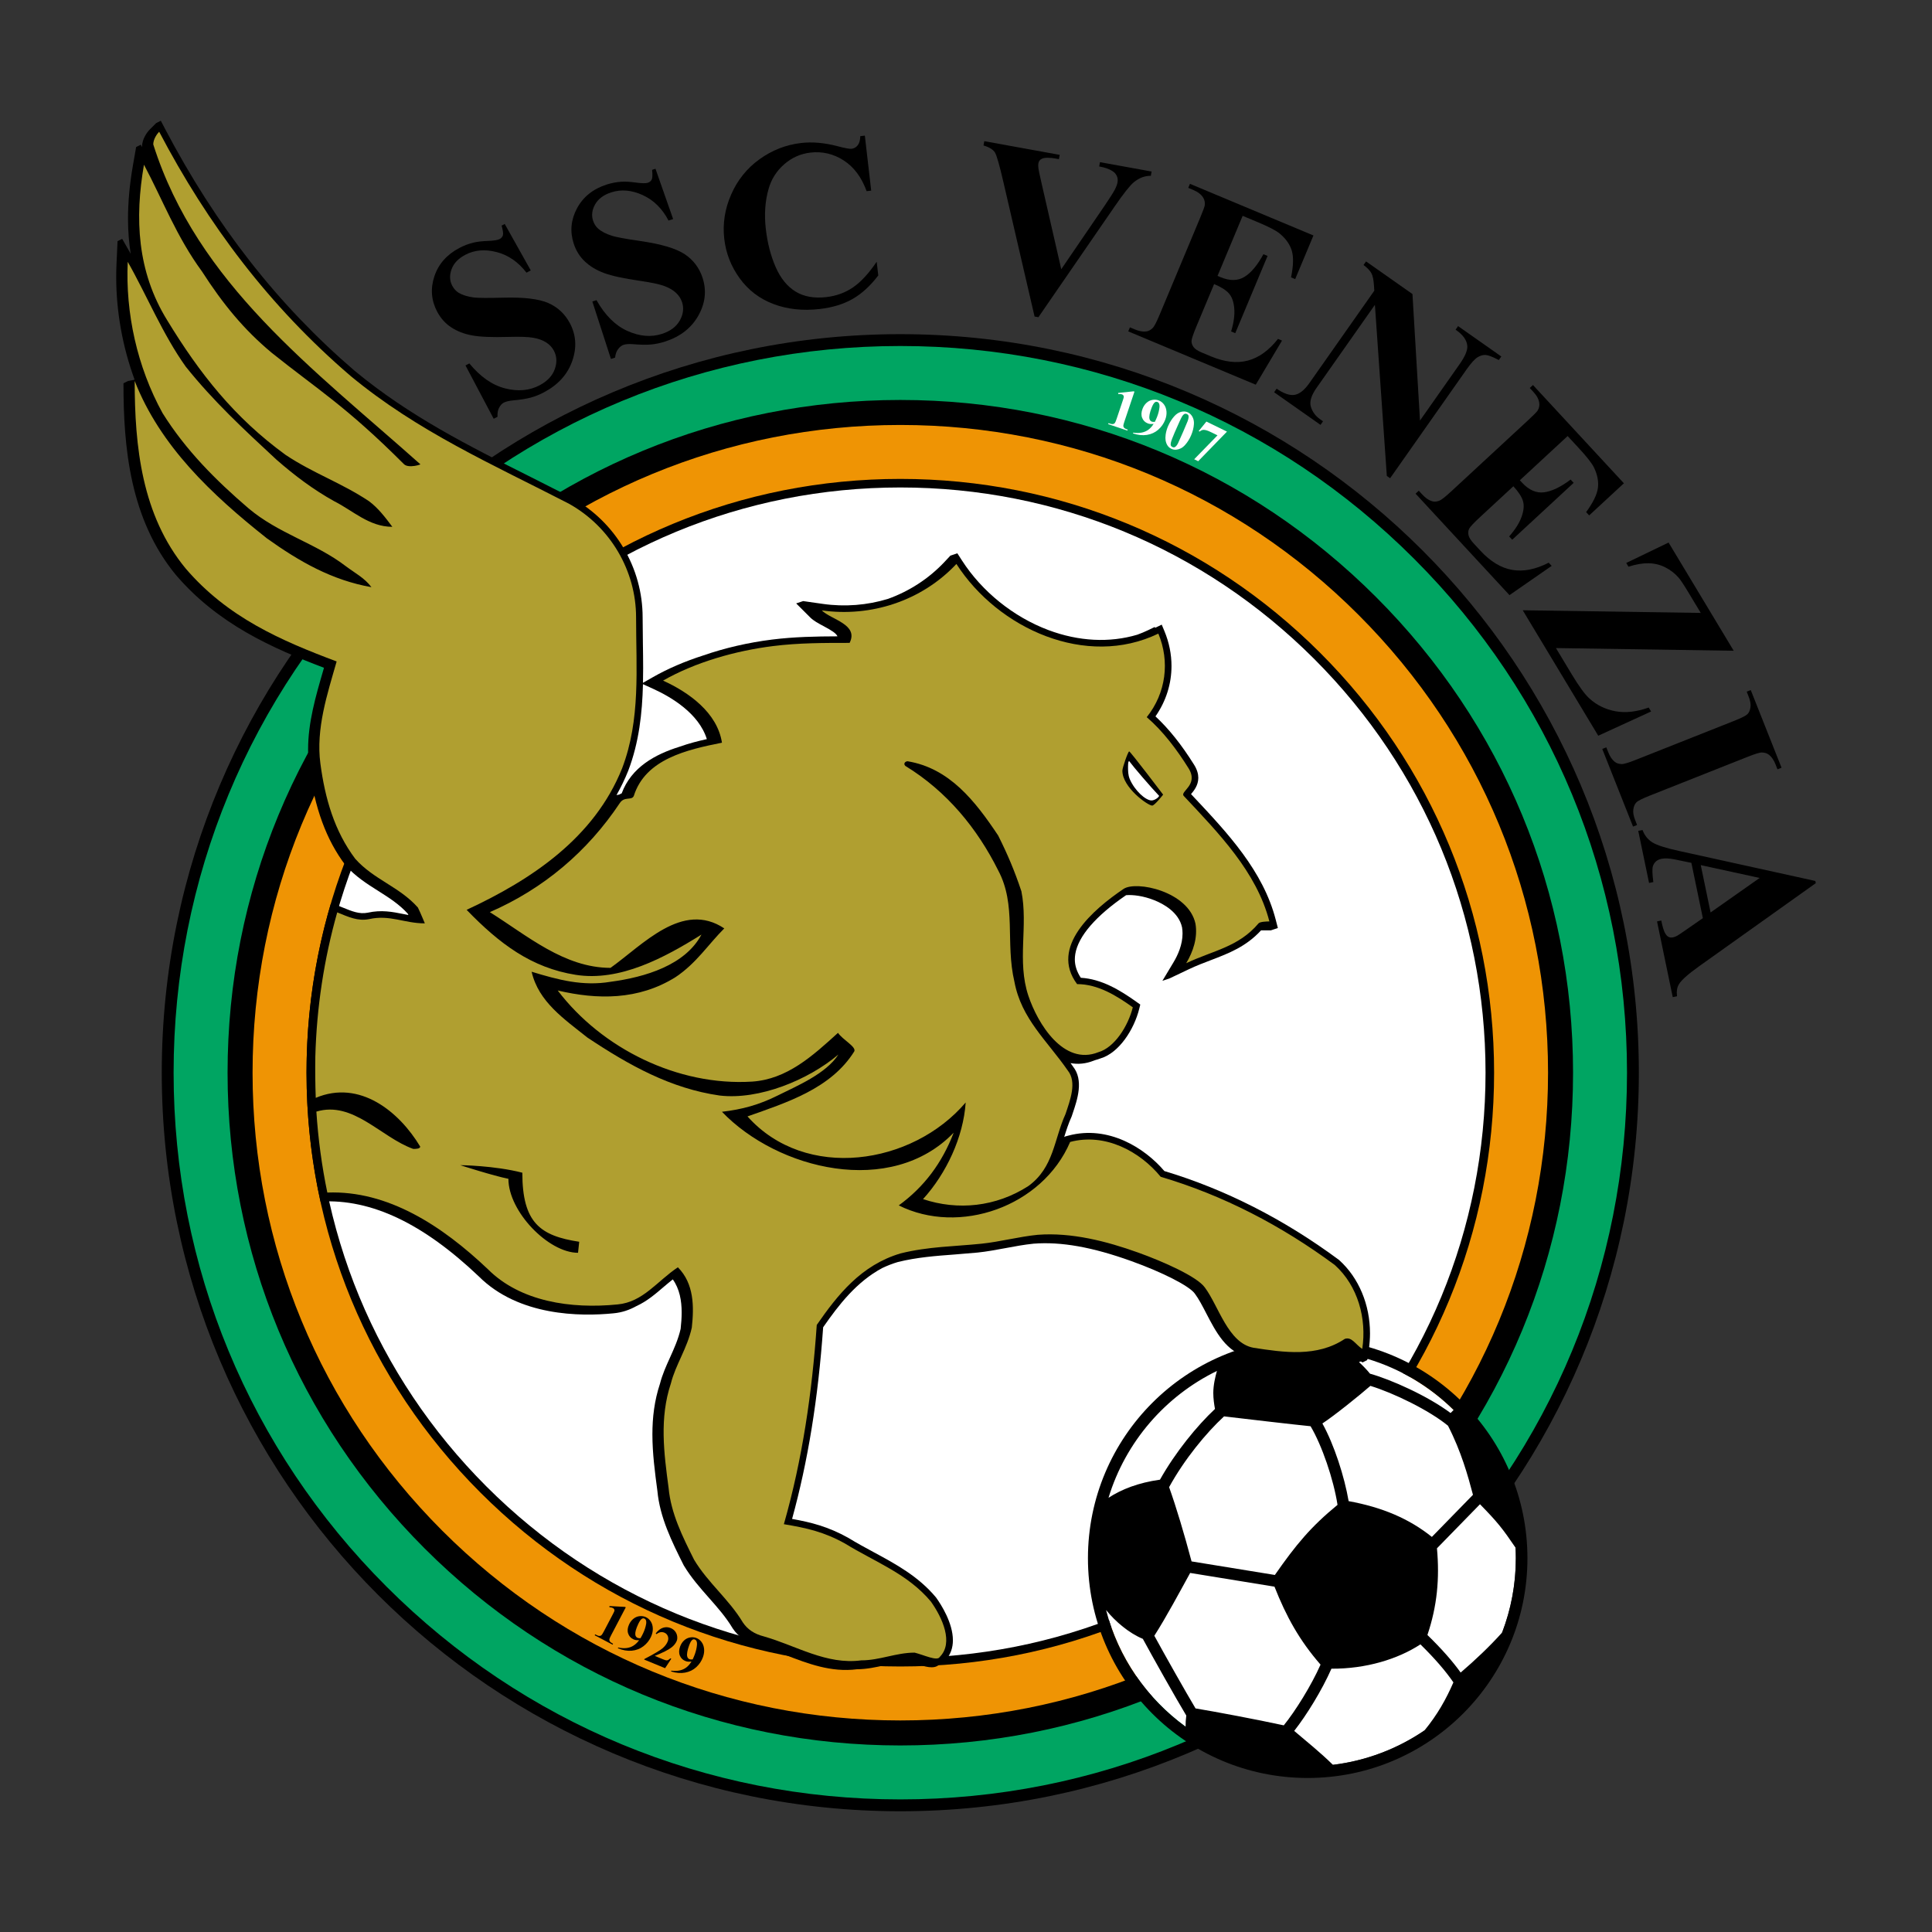 <?xml version="1.0" encoding="utf-8"?>
<!-- Created by @FCLOGO 2025-2-14 GMT+8 15:45:44 . https://fclogo.top/ -->
<!-- FOR PERSONAL USE ONLY NOT FOR COMMERCIAL USE -->
<svg version="1.1" xmlns="http://www.w3.org/2000/svg" xmlns:xlink="http://www.w3.org/1999/xlink" x="0px" y="0px"
	 viewBox="0 0 800 800" style="enable-background:new 0 0 800 800;" xml:space="preserve">
<rect x="0" y="0" width="800" height="800" fill="#333333" stroke="none"/>
<g>
	<path d="M678.614,444.183C678.614,613.081,541.695,750,372.798,750S66.983,613.081,66.983,444.183
		c0-168.896,136.918-305.815,305.815-305.815S678.614,275.286,678.614,444.183"/>
	<path style="fill:#00A562;" d="M585.574,231.407c-56.834-56.835-132.399-88.135-212.776-88.135
		c-80.376,0-155.941,31.3-212.776,88.135c-56.835,56.834-88.135,132.399-88.135,212.776
		c0,80.377,31.299,155.942,88.135,212.778c56.835,56.834,132.4,88.134,212.776,88.134
		c80.377,0,155.942-31.3,212.776-88.134c56.834-56.835,88.136-132.401,88.136-212.778
		C673.71,363.806,642.408,288.241,585.574,231.407 M569.777,641.162c-52.616,52.615-122.571,81.592-196.979,81.592
		c-74.407,0-144.363-28.976-196.978-81.59c-52.614-52.616-81.59-122.571-81.59-196.981
		c0-74.408,28.976-144.363,81.59-196.978c52.616-52.615,122.569-81.591,196.978-81.591
		c74.409,0,144.364,28.976,196.979,81.591c52.614,52.614,81.59,122.57,81.59,196.978
		C651.367,518.592,622.391,588.548,569.777,641.162z"/>
	<path style="fill:#EF9404;" d="M562.455,254.526c-50.659-50.659-118.014-78.558-189.657-78.558
		c-71.642,0-138.998,27.899-189.657,78.558c-50.66,50.659-78.559,118.014-78.559,189.657
		c0,71.645,27.899,139,78.559,189.659C233.8,684.501,301.155,712.4,372.798,712.4
		c71.644,0,138.999-27.899,189.657-78.559c50.659-50.659,78.558-118.014,78.558-189.659
		C641.014,372.54,613.115,305.185,562.455,254.526 M546.656,618.043c-46.438,46.44-108.182,72.015-173.859,72.015
		c-65.675,0-127.419-25.576-173.859-72.013c-46.439-46.441-72.014-108.185-72.014-173.862
		c0-65.675,25.576-127.419,72.014-173.859c46.44-46.44,108.183-72.016,173.859-72.016
		c65.676,0,127.421,25.576,173.86,72.016c46.439,46.439,72.015,108.184,72.015,173.859
		C618.673,509.859,593.097,571.604,546.656,618.043z"/>
	<path d="M208.996,92.739l10.783,19.239l-1.768,0.936c-3.419-4.445-7.547-7.291-12.383-8.542
		c-4.836-1.25-9.15-0.871-12.946,1.134c-2.932,1.551-4.837,3.563-5.72,6.034
		c-0.881,2.473-0.781,4.729,0.296,6.768c0.685,1.295,1.596,2.285,2.73,2.972
		c1.549,0.91,3.593,1.539,6.131,1.889c1.853,0.235,5.861,0.266,12.026,0.095
		c8.62-0.253,14.913,0.483,18.882,2.208c3.937,1.744,6.924,4.541,8.962,8.394
		c2.585,4.888,2.904,10.1,0.958,15.634c-1.946,5.537-5.851,9.854-11.714,12.955
		c-1.84,0.974-3.68,1.708-5.515,2.2c-1.836,0.493-4.264,0.877-7.282,1.149
		c-1.686,0.156-2.973,0.469-3.864,0.941c-0.747,0.396-1.387,1.102-1.916,2.116
		c-0.529,1.016-0.742,2.249-0.633,3.702l-1.595,0.844l-11.677-22.077l1.595-0.844
		c4.547,5.54,9.486,8.987,14.819,10.343c5.334,1.355,10.085,0.929,14.255-1.277
		c3.217-1.701,5.32-3.935,6.304-6.7c0.984-2.763,0.862-5.311-0.37-7.639c-0.73-1.38-1.804-2.523-3.22-3.429
		c-1.418-0.905-3.182-1.545-5.292-1.919c-2.112-0.374-5.559-0.492-10.34-0.353
		c-6.702,0.197-11.703-0.009-15.006-0.618c-3.3-0.608-6.176-1.716-8.63-3.326
		c-2.45-1.609-4.397-3.78-5.842-6.511c-2.463-4.656-2.849-9.527-1.164-14.615
		c1.687-5.086,5.132-9.005,10.336-11.757c1.898-1.002,3.86-1.746,5.884-2.228c1.534-0.37,3.516-0.601,5.951-0.693
		c2.435-0.092,4.04-0.343,4.817-0.754c0.747-0.394,1.215-0.937,1.403-1.624c0.188-0.687,0.004-2.007-0.548-3.959
		L208.996,92.739"/>
	<path d="M271.419,69.875l7.31,20.836l-1.905,0.618c-2.606-4.975-6.184-8.497-10.736-10.566
		c-4.554-2.067-8.874-2.438-12.963-1.115c-3.159,1.023-5.388,2.677-6.685,4.962
		c-1.295,2.287-1.588,4.528-0.876,6.727c0.452,1.395,1.179,2.528,2.179,3.4c1.371,1.165,3.278,2.14,5.723,2.922
		c1.785,0.552,5.733,1.275,11.842,2.17c8.543,1.239,14.622,3.053,18.238,5.44
		c3.583,2.4,6.047,5.675,7.391,9.826c1.704,5.266,1.119,10.46-1.757,15.583
		c-2.876,5.125-7.474,8.709-13.793,10.754c-1.982,0.641-3.921,1.047-5.818,1.216
		c-1.896,0.169-4.355,0.126-7.381-0.125c-1.688-0.14-3.012-0.053-3.97,0.258c-0.807,0.261-1.558,0.847-2.255,1.757
		c-0.699,0.911-1.121,2.091-1.267,3.541l-1.718,0.555l-7.701-23.789l1.718-0.556
		c3.527,6.251,7.804,10.503,12.831,12.76c5.026,2.256,9.785,2.658,14.275,1.203
		c3.47-1.122,5.927-2.96,7.376-5.517c1.449-2.557,1.766-5.089,0.956-7.599c-0.483-1.487-1.344-2.799-2.585-3.937
		c-1.241-1.138-2.87-2.072-4.886-2.806c-2.016-0.732-5.395-1.444-10.136-2.134
		c-6.644-0.963-11.542-2.03-14.692-3.201c-3.148-1.17-5.796-2.759-7.936-4.77c-2.14-2.011-3.685-4.487-4.639-7.431
		c-1.624-5.016-1.164-9.887,1.378-14.613c2.544-4.725,6.619-7.995,12.224-9.811c2.043-0.66,4.106-1.055,6.188-1.183
		c1.575-0.097,3.571,0.017,5.989,0.346c2.416,0.33,4.041,0.358,4.879,0.088c0.805-0.261,1.359-0.715,1.663-1.361
		c0.304-0.646,0.351-1.977,0.145-3.997L271.419,69.875"/>
	<path d="M358.112,56.162l2.632,22.775l-1.89,0.217c-2.111-5.778-5.285-10.027-9.528-12.745
		c-4.242-2.719-8.818-3.794-13.727-3.227c-4.104,0.474-7.731,2.089-10.883,4.844
		c-3.154,2.753-5.299,6.127-6.441,10.122c-1.472,5.114-1.863,10.657-1.172,16.635
		c0.68,5.88,2.041,11.149,4.085,15.807c2.044,4.658,4.793,8.039,8.243,10.145c3.45,2.106,7.697,2.867,12.737,2.285
		c4.134-0.477,7.817-1.819,11.05-4.027c3.231-2.206,6.498-5.742,9.798-10.611l0.655,5.671
		c-3.24,4.269-6.754,7.5-10.543,9.689c-3.79,2.189-8.35,3.591-13.68,4.207
		c-7.012,0.811-13.402,0.123-19.169-2.058c-5.767-2.182-10.434-5.733-13.997-10.658
		c-3.565-4.924-5.691-10.358-6.377-16.304c-0.725-6.266,0.227-12.4,2.857-18.4
		c2.628-5.999,6.55-10.871,11.766-14.616c5.213-3.746,10.954-5.981,17.222-6.706
		c4.618-0.533,9.611-0.096,14.981,1.312c3.107,0.821,5.065,1.185,5.872,1.091c1.033-0.12,1.885-0.603,2.557-1.451
		c0.671-0.847,1.023-2.107,1.061-3.782L358.112,56.162"/>
	<path d="M476.856,71.024l-0.323,1.778c-2.44-0.045-4.786,0.835-7.033,2.646c-1.636,1.357-4.321,4.757-8.054,10.199
		l-31.466,45.707l-1.587-0.288l-12.947-55.848c-1.558-6.732-2.694-10.727-3.409-11.982
		c-0.717-1.254-2.313-2.257-4.79-3.004l0.323-1.778l31.229,5.666l-0.323,1.778L437.42,65.705
		c-2.82-0.51-4.803-0.507-5.956,0.012c-0.826,0.347-1.322,0.986-1.488,1.913
		c-0.106,0.579-0.102,1.282,0.014,2.112c0.114,0.832,0.597,3.095,1.448,6.789l8.004,34.952l18.114-26.541
		c2.171-3.211,3.541-5.377,4.107-6.499c0.567-1.121,0.928-2.099,1.079-2.933c0.173-0.961,0.072-1.854-0.307-2.684
		c-0.379-0.83-1.031-1.526-1.955-2.091c-1.278-0.794-3.053-1.399-5.329-1.812l0.323-1.778L476.856,71.024"/>
	<path d="M514.552,89.378l-10.4,24.871l1.216,0.509c3.874,1.622,7.191,1.578,9.951-0.126
		c2.76-1.704,5.372-4.829,7.838-9.375l1.712,0.717l-13.377,31.989l-1.712-0.717c1.095-3.635,1.53-6.803,1.305-9.511
		c-0.228-2.708-0.947-4.763-2.159-6.169c-1.214-1.406-3.275-2.718-6.188-3.938l-7.195,17.21
		c-1.408,3.365-2.126,5.48-2.154,6.353c-0.029,0.87,0.247,1.708,0.826,2.516c0.581,0.807,1.744,1.575,3.485,2.303
		l3.649,1.526c5.707,2.384,10.832,2.975,15.378,1.773c4.543-1.207,8.697-4.198,12.461-8.976l1.667,0.697
		l-10.87,18.27l-52.805-22.083l0.696-1.667l2.027,0.849c1.773,0.739,3.331,1.021,4.677,0.845
		c0.958-0.096,1.859-0.565,2.708-1.41c0.63-0.582,1.588-2.406,2.868-5.471l16.806-40.189
		c1.156-2.764,1.79-4.491,1.906-5.186c0.138-1.175-0.079-2.219-0.652-3.13c-0.791-1.317-2.176-2.392-4.158-3.221
		l-2.027-0.849l0.699-1.667l51.138,21.384l-7.556,18.068l-1.712-0.715c0.976-4.78,1.077-8.46,0.304-11.043
		c-0.774-2.581-2.415-4.926-4.921-7.032c-1.456-1.242-4.496-2.833-9.121-4.768L514.552,89.378"/>
	<path d="M584.869,121.759l3.118,52.383l16.369-23.292c2.283-3.248,3.361-5.773,3.232-7.575
		c-0.193-2.445-1.813-4.698-4.86-6.759l1.038-1.478l17.899,12.578l-1.039,1.478
		c-2.497-1.316-4.301-2.016-5.413-2.103c-1.113-0.086-2.258,0.242-3.438,0.986c-1.179,0.744-2.667,2.392-4.464,4.949
		l-31.698,45.105l-1.357-0.953l-4.937-70.852l-24.203,34.439c-2.191,3.116-2.957,5.721-2.3,7.815
		c0.657,2.091,1.906,3.783,3.744,5.074l1.278,0.899l-1.038,1.478l-19.215-13.504l1.038-1.477
		c3.004,2.068,5.511,2.915,7.524,2.54c2.013-0.376,4.031-2.001,6.053-4.877l26.87-38.236l-0.149-2.251
		c-0.136-2.241-0.483-3.9-1.042-4.97c-0.56-1.07-1.648-2.211-3.263-3.426l1.038-1.477L584.869,121.759"/>
	<path d="M649.123,180.558l-19.787,18.313l0.898,0.969c2.851,3.082,5.887,4.421,9.105,4.015
		c3.217-0.406,6.893-2.164,11.023-5.277l1.262,1.363l-25.448,23.553l-1.262-1.363
		c2.505-2.852,4.216-5.555,5.133-8.112c0.916-2.556,1.114-4.727,0.597-6.508c-0.519-1.785-1.852-3.836-3.995-6.152
		l-13.694,12.674c-2.677,2.474-4.209,4.102-4.596,4.884c-0.387,0.779-0.484,1.656-0.291,2.634
		c0.192,0.974,0.929,2.155,2.212,3.541l2.689,2.904c4.201,4.54,8.619,7.206,13.256,7.995
		c4.634,0.787,9.656-0.21,15.063-2.994l1.225,1.325l-17.469,12.113l-38.881-42.011l1.325-1.226l1.492,1.613
		c1.305,1.41,2.606,2.313,3.905,2.707c0.909,0.31,1.926,0.257,3.05-0.157c0.814-0.269,2.442-1.53,4.881-3.787
		l31.972-29.59c2.198-2.035,3.493-3.345,3.885-3.931c0.613-1.012,0.85-2.049,0.709-3.116
		c-0.173-1.528-0.988-3.081-2.446-4.658l-1.492-1.612l1.325-1.226l37.651,40.683l-14.372,13.301l-1.259-1.361
		c2.87-3.944,4.49-7.252,4.858-9.92c0.367-2.669-0.153-5.483-1.557-8.442c-0.808-1.734-2.916-4.444-6.322-8.125
		L649.123,180.558"/>
	<path d="M717.89,269.463l-73.607-1.113l6.496,10.793c3.071,5.103,5.539,8.478,7.407,10.128
		c3,2.715,6.569,4.461,10.702,5.24c4.134,0.777,8.738,0.268,13.81-1.53l0.981,1.631l-21.88,10.036
		l-31.271-51.952l73.717,1.103l-5.06-8.408c-1.963-3.263-3.355-5.35-4.169-6.265
		c-1.539-1.732-3.361-3.133-5.467-4.203c-2.107-1.068-4.393-1.629-6.856-1.686
		c-2.465-0.054-5.257,0.418-8.374,1.421l-0.932-1.547l17.537-8.448L717.89,269.463"/>
	<path d="M677.884,341.608l-1.678,0.664l-12.746-32.152l1.679-0.665l0.808,2.041
		c0.708,1.784,1.594,3.093,2.66,3.931c0.733,0.617,1.699,0.935,2.896,0.952c0.856,0.043,2.825-0.546,5.91-1.767
		l40.452-16.036c3.143-1.246,5.043-2.191,5.698-2.835c0.654-0.641,1.077-1.588,1.264-2.835
		c0.188-1.246-0.06-2.733-0.744-4.457l-0.808-2.04l1.677-0.665l12.746,32.153l-1.679,0.664l-0.807-2.04
		c-0.707-1.783-1.593-3.094-2.659-3.932c-0.736-0.62-1.707-0.949-2.916-0.995
		c-0.856-0.047-2.827,0.541-5.909,1.765l-40.452,16.036c-3.144,1.244-5.04,2.196-5.688,2.858
		c-0.649,0.658-1.066,1.612-1.254,2.859c-0.188,1.246,0.06,2.731,0.743,4.454L677.884,341.608"/>
	<path d="M705.117,380.188l-4.752-22.901l-6.877-1.416c-2.29-0.456-4.119-0.542-5.49-0.257
		c-1.817,0.376-3.004,1.387-3.559,3.034c-0.333,0.965-0.276,3.163,0.17,6.597l-1.767,0.366l-4.475-21.563
		l1.769-0.366c0.834,2.253,2.195,3.963,4.083,5.137c1.889,1.169,5.531,2.34,10.93,3.516l56.544,12.454
		l0.188,0.909l-48.317,34.414c-4.575,3.275-7.366,5.765-8.374,7.472c-0.764,1.288-1.022,2.937-0.77,4.948
		l-1.769,0.366l-6.506-31.365l1.768-0.366l0.267,1.292c0.522,2.518,1.242,4.213,2.155,5.088
		c0.654,0.595,1.459,0.794,2.416,0.595c0.575-0.121,1.144-0.338,1.711-0.654c0.274-0.124,1.371-0.85,3.288-2.18
		L705.117,380.188 M708.319,377.828l20.323-14.29l-24.392-5.313L708.319,377.828z"/>
	<path d="M259.118,665.558l-6.038,11.516c-0.455,0.865-0.706,1.437-0.755,1.716c-0.049,0.278,0.009,0.558,0.171,0.838
		c0.162,0.278,0.51,0.556,1.043,0.837l0.322,0.169l-0.202,0.385l-7.414-3.887l0.201-0.385l0.375,0.196
		c0.601,0.315,1.067,0.471,1.397,0.467c0.329-0.004,0.602-0.103,0.819-0.298c0.216-0.196,0.557-0.736,1.022-1.622
		l3.828-7.3c0.341-0.65,0.523-1.073,0.546-1.268c0.023-0.196-0.019-0.394-0.13-0.597
		c-0.11-0.203-0.276-0.363-0.497-0.48c-0.353-0.185-0.84-0.299-1.462-0.342l0.009-0.473l6.422,0.351
		L259.118,665.558"/>
	<path d="M255.849,682.499l0.139-0.296c1.302,0.28,2.486,0.348,3.549,0.206c1.063-0.142,2.015-0.488,2.854-1.037
		c0.839-0.549,1.591-1.282,2.252-2.2c-0.546,0.023-0.993,0.007-1.342-0.05c-0.35-0.056-0.696-0.163-1.035-0.322
		c-1.092-0.511-1.818-1.329-2.176-2.455c-0.359-1.126-0.219-2.373,0.42-3.741c0.444-0.951,1.046-1.727,1.81-2.334
		c0.762-0.606,1.611-0.958,2.545-1.053c0.932-0.095,1.793,0.042,2.58,0.409c0.844,0.394,1.528,1.008,2.055,1.841
		c0.526,0.833,0.798,1.81,0.819,2.934c0.019,1.123-0.244,2.269-0.79,3.438c-0.709,1.518-1.752,2.801-3.127,3.851
		c-1.375,1.05-2.98,1.659-4.811,1.827C259.76,683.685,257.846,683.346,255.849,682.499 M265.221,678.354
		c0.441-0.76,0.803-1.443,1.085-2.045c0.603-1.29,1.015-2.561,1.236-3.813c0.118-0.696,0.078-1.267-0.119-1.714
		c-0.104-0.239-0.298-0.424-0.581-0.557c-0.355-0.165-0.703-0.142-1.043,0.07
		c-0.472,0.288-0.983,1.022-1.533,2.198c-0.917,1.964-1.316,3.429-1.196,4.39
		c0.08,0.625,0.379,1.058,0.896,1.301C264.243,678.312,264.66,678.368,265.221,678.354z"/>
	<path d="M275.398,690.763l-8.661-3.571l0.098-0.239c3.959-2.066,6.447-3.53,7.465-4.386
		c1.019-0.86,1.743-1.81,2.172-2.852c0.314-0.759,0.338-1.487,0.075-2.184c-0.263-0.697-0.734-1.186-1.414-1.466
		c-1.114-0.46-2.208-0.258-3.284,0.601l-0.343-0.306c0.963-1.227,1.98-2.01,3.051-2.348
		c1.07-0.338,2.126-0.291,3.168,0.138c0.745,0.307,1.354,0.76,1.825,1.361c0.472,0.601,0.756,1.276,0.855,2.023
		c0.098,0.747,0.039,1.384-0.179,1.912c-0.397,0.963-1.068,1.831-2.012,2.6c-1.282,1.038-3.648,2.247-7.096,3.627
		l3.18,1.31c0.781,0.323,1.304,0.499,1.566,0.531c0.262,0.032,0.501,0.002,0.717-0.091
		c0.216-0.093,0.549-0.34,1.001-0.736l0.391,0.161L275.398,690.763"/>
	<path d="M277.877,692.105l0.111-0.31c1.323,0.16,2.507,0.121,3.554-0.118c1.047-0.24,1.962-0.671,2.747-1.295
		c0.786-0.624,1.467-1.423,2.041-2.397c-0.54,0.072-0.988,0.097-1.342,0.072
		c-0.353-0.022-0.707-0.098-1.061-0.225c-1.134-0.408-1.93-1.155-2.391-2.244
		c-0.461-1.089-0.435-2.344,0.075-3.765c0.355-0.987,0.884-1.817,1.588-2.49c0.704-0.674,1.516-1.102,2.437-1.282
		c0.921-0.181,1.79-0.122,2.608,0.171c0.876,0.315,1.615,0.863,2.215,1.644c0.599,0.782,0.961,1.731,1.084,2.847
		c0.122,1.117-0.036,2.282-0.472,3.497c-0.566,1.576-1.486,2.949-2.76,4.122c-1.273,1.172-2.814,1.924-4.623,2.259
		C281.88,692.927,279.942,692.765,277.877,692.105 M286.829,687.117c0.369-0.798,0.667-1.509,0.892-2.135
		c0.481-1.339,0.776-2.644,0.882-3.911c0.054-0.704-0.038-1.27-0.276-1.695c-0.126-0.228-0.337-0.394-0.631-0.501
		c-0.368-0.132-0.712-0.078-1.032,0.165c-0.444,0.332-0.885,1.107-1.324,2.329
		c-0.734,2.041-0.997,3.533-0.788,4.481c0.136,0.616,0.473,1.019,1.011,1.212
		C285.851,687.165,286.273,687.184,286.829,687.117z"/>
	<path style="fill:#FFFFFF;" d="M469.758,162.163l-4.143,12.329c-0.311,0.927-0.469,1.531-0.473,1.814
		c-0.004,0.283,0.097,0.549,0.3,0.8c0.205,0.25,0.591,0.471,1.163,0.663l0.344,0.116l-0.138,0.411l-7.937-2.667
		l0.138-0.412l0.4,0.135c0.645,0.217,1.129,0.297,1.454,0.241c0.324-0.056,0.578-0.198,0.761-0.424
		c0.183-0.227,0.435-0.816,0.754-1.764l2.626-7.815c0.235-0.697,0.347-1.144,0.338-1.341
		c-0.007-0.196-0.082-0.386-0.221-0.569c-0.141-0.183-0.33-0.315-0.568-0.394
		c-0.378-0.127-0.878-0.163-1.498-0.108l-0.066-0.468l6.399-0.671L469.758,162.163"/>
	<path style="fill:#FFFFFF;" d="M469.14,179.46l0.118-0.307c1.321,0.189,2.505,0.175,3.558-0.04
		c1.051-0.217,1.976-0.627,2.776-1.233c0.8-0.607,1.498-1.39,2.094-2.352c-0.543,0.06-0.991,0.074-1.344,0.044
		c-0.354-0.031-0.704-0.114-1.055-0.249c-1.125-0.433-1.906-1.199-2.343-2.298c-0.436-1.098-0.383-2.353,0.16-3.763
		c0.377-0.978,0.923-1.797,1.643-2.455c0.719-0.659,1.541-1.067,2.466-1.227c0.925-0.16,1.793-0.084,2.604,0.228
		c0.869,0.335,1.596,0.899,2.178,1.694c0.583,0.795,0.924,1.751,1.022,2.872c0.097,1.118-0.086,2.281-0.55,3.486
		c-0.602,1.563-1.553,2.916-2.852,4.06c-1.299,1.143-2.858,1.863-4.673,2.158
		C473.125,180.37,471.192,180.166,469.14,179.46 M478.203,174.671c0.389-0.789,0.701-1.495,0.941-2.115
		c0.511-1.33,0.833-2.627,0.968-3.892c0.07-0.702-0.009-1.269-0.239-1.701c-0.119-0.231-0.326-0.402-0.619-0.515
		c-0.363-0.141-0.71-0.093-1.035,0.142c-0.451,0.322-0.909,1.089-1.376,2.301
		c-0.778,2.023-1.074,3.511-0.886,4.463c0.122,0.617,0.451,1.028,0.983,1.234
		C477.226,174.697,477.647,174.725,478.203,174.671z"/>
	<path style="fill:#FFFFFF;" d="M493.179,180.354c-0.634,1.457-1.43,2.727-2.389,3.813
		c-0.582,0.667-1.187,1.16-1.815,1.476c-0.626,0.315-1.267,0.504-1.916,0.566
		c-0.652,0.063-1.285-0.04-1.902-0.308c-0.704-0.307-1.26-0.763-1.671-1.369c-0.412-0.605-0.692-1.337-0.838-2.196
		c-0.103-0.625-0.098-1.395,0.019-2.309c0.169-1.232,0.51-2.433,1.019-3.603c0.689-1.585,1.548-2.945,2.571-4.079
		c0.844-0.939,1.766-1.539,2.768-1.798c1-0.26,1.918-0.209,2.75,0.153c0.846,0.369,1.511,1.002,1.997,1.9
		c0.483,0.898,0.685,1.91,0.605,3.036C494.272,177.188,493.873,178.761,493.179,180.354 M489.873,178.888
		c1.112-2.555,1.746-4.05,1.901-4.487c0.362-1.029,0.484-1.778,0.365-2.248c-0.08-0.308-0.322-0.549-0.722-0.724
		c-0.309-0.135-0.59-0.154-0.844-0.06c-0.376,0.135-0.749,0.5-1.119,1.094
		c-0.369,0.596-1.38,2.791-3.034,6.587c-0.898,2.067-1.431,3.484-1.593,4.25
		c-0.114,0.556-0.107,0.965,0.019,1.225c0.124,0.259,0.353,0.46,0.682,0.605c0.359,0.156,0.678,0.158,0.958,0.007
		c0.477-0.272,0.92-0.817,1.328-1.637L489.873,178.888z"/>
	<path style="fill:#FFFFFF;" d="M494.491,190.166l9.647-9.901l-2.962-1.445c-1.161-0.566-2.107-0.84-2.838-0.823
		c-0.511,0.013-1.04,0.246-1.593,0.699l-0.401-0.196l3.198-3.936l8.521,4.156l-11.917,12.254L494.491,190.166"/>
	<path style="fill:#FFFFFF;" d="M201.443,272.828c-45.77,45.771-70.977,106.626-70.977,171.354
		c0,64.73,25.207,125.585,70.977,171.355c45.771,45.772,106.626,70.978,171.355,70.978
		c64.73,0,125.584-25.207,171.355-70.978c45.77-45.77,70.978-106.625,70.978-171.355
		c0-64.729-25.208-125.584-70.978-171.354c-45.771-45.77-106.626-70.977-171.355-70.977
		C308.069,201.851,247.214,227.058,201.443,272.828"/>
	<path style="fill:#FFFFFF;" d="M455.3,645.23c0,47.524,38.663,86.186,86.186,86.186c47.523,0,86.186-38.662,86.186-86.186
		c0-47.523-38.663-86.186-86.186-86.186C493.963,559.044,455.3,597.707,455.3,645.23"/>
	<path d="M541.486,554.239c-50.254,0-90.992,40.739-90.992,90.991c0,50.253,40.737,90.992,90.992,90.992
		c50.253,0,90.992-40.739,90.992-90.992C632.477,594.977,591.739,554.239,541.486,554.239 M589.854,716.529
		c-11.075,7.536-23.989,12.56-37.916,14.251c-5.255-5.177-10.882-9.657-16.037-14.053
		c5.107-6.497,11.532-16.909,15.419-25.757c14.261,0.094,27.466-3.938,36.851-10.069
		c5.899,5.796,10.399,10.985,13.653,15.739C598.773,703.642,595.239,709.947,589.854,716.529z M566.402,562.721
		c13.538,4.097,25.677,11.438,35.512,21.12l-1.261,1.26c-9.59-7.149-24.755-13.896-33.362-16.289
		c-1.287-1.605-2.921-3.273-4.556-4.799C563.814,563.554,565.048,563.11,566.402,562.721z M506.854,586.493
		c7.978,0.943,28.739,3.382,35.829,4.079c4.699,7.91,9.501,21.911,11.157,32.553
		c-11.082,9.105-17.162,16.443-25.945,29.035l-34.495-5.615c-3.064-11.521-6.313-22.368-9.298-30.753
		C490.373,604.349,499.477,593.274,506.854,586.493z M492.821,651.321l34.912,5.681
		c4.873,12.33,10.241,22.135,19.075,32.288c-3.862,8.701-10.371,19.141-15.224,25.14
		c-11.444-2.476-27.847-5.566-36.539-7.012c-4.012-6.697-12.947-22.529-17.061-30.089
		C482.949,669.587,488.73,658.739,492.821,651.321z M558.439,621.588c-1.722-10.123-6.018-23.437-10.864-32.16
		c5.019-3.285,15.56-11.792,19.875-15.569c9.593,2.927,24.347,10.105,32.137,16.507
		c5.466,10.635,8.257,20.735,10.337,28.601l-17.016,17.436C583.504,628.861,572.357,624.117,558.439,621.588z
		 M503.913,567.676c-0.685,2.34-1.515,5.851-1.515,9.15c0,2.299,0.361,4.771,0.7,6.589
		c-7.44,6.973-16.407,17.926-22.776,29.288c-8.911,1.251-15.826,3.938-21.31,7.496
		C466.034,597.105,482.509,578.088,503.913,567.676z M458.002,666.679c3.902,4.848,9.579,9.608,15.226,11.937
		c3.975,7.344,13.723,24.692,17.987,31.75c-0.213,1.587-0.303,3.076-0.286,4.619
		C474.93,703.358,463.064,686.371,458.002,666.679z M621.984,676.013c-5.048,5.628-11.152,11.426-17.155,16.557
		c-3.427-4.78-7.898-9.841-13.764-15.559c4.023-11.968,5.094-23.343,3.946-35.882l17.82-18.258
		c7.21,7.373,9.254,9.943,14.732,18.003c0.072,1.444,0.11,2.895,0.11,4.357
		C627.672,656.072,625.654,666.448,621.984,676.013z"/>
	<path d="M554.522,521.776l-0.098-0.088l-0.106-0.078c-22.75-16.815-47.032-29.151-72.176-36.701
		c-8.211-9.655-23.269-19.071-39.721-14.683l-1.279,0.342l-0.479,0.24c0.868-2.8,1.79-5.652,3.018-8.355
		l0.058-0.127l0.417-1.239c1.97-5.833,4.666-13.819,0.134-19.485l0.113,0.151
		c-0.364-0.526-0.735-1.034-1.105-1.542c3.128,0.578,6.301,0.266,9.483-0.976c0.285-0.084,0.564-0.199,0.846-0.302
		c0.679-0.184,1.358-0.394,2.038-0.659c7.741-2.281,13.932-12.015,16.054-20.503l0.449-1.799l-1.509-1.078
		c-6.944-4.96-14.544-9.517-23.119-10.021c-1.621-2.466-2.471-4.975-2.471-7.604c0-0.745,0.064-1.5,0.193-2.267
		c1.234-7.361,8.505-15.765,21.022-24.326c2.767-0.249,7.218,0.281,11.768,2.111
		c3.674,1.478,10.024,4.896,11.41,11.198c0.138,0.856,0.208,1.707,0.208,2.545c0,4.631-1.928,8.913-3.708,11.879
		l-4.637,7.729l2.883-0.961l8.143-3.866c3.056-1.451,6.115-2.617,9.073-3.744
		c7.482-2.853,14.564-5.593,20.75-12.319c0.186-0.006,0.363-0.014,0.567-0.014h3.516l2.883-0.961l-0.877-3.404
		c-5.227-20.272-19.921-35.912-34.131-51.039c0,0-0.474-0.505-0.949-1.011c1.109-1.307,3.013-3.554,3.013-6.731
		c0-1.578-0.469-3.386-1.742-5.422c-5.275-8.44-10.534-14.96-15.995-20.027
		c4.375-6.27,6.64-13.492,6.64-20.861c0-4.839-0.968-9.739-2.937-14.464l-1.107-2.659l-2.593,1.255
		c-0.047,0.023-0.096,0.042-0.141,0.063l-0.15-0.357l-2.593,1.255c-1.506,0.728-3.048,1.368-4.615,1.94
		c-11.492,3.426-24.305,2.801-36.853-1.917c-14.459-5.437-27.505-15.948-35.792-28.84l-1.89-2.939l-2.883,0.961
		l-2.391,2.55c-6.536,6.972-14.602,12.172-23.451,15.36c-8.586,2.621-17.813,3.387-27.041,2.068l-8.091-1.156
		l-2.884,0.961l5.779,5.779c1.448,1.447,3.458,2.513,5.587,3.642c3.503,1.857,5.218,3.021,5.735,4.212
		c-8.857,0.027-17.926,0.196-27.034,1.334c-9.956,1.244-19.657,3.501-28.533,6.578
		c-7.627,2.444-14.714,5.483-20.9,9.018l-4.071,2.325c0.046-2.049,0.068-4.095,0.068-6.138
		c0-3.494-0.052-6.977-0.105-10.434l-0.107-10.54c0-20.488-11.218-39.448-29.276-49.48
		c-0.075-0.04-16.975-8.594-16.975-8.594c-25.867-12.976-50.299-25.231-72.961-43.987
		c-31.711-27.181-57.427-59.997-78.582-100.291L66.593,50l-1.922,0.961l-2.618,2.618
		c-1.203,1.204-3.241,4.07-3.241,7.173v0.156l-0.523-0.983l-1.923,0.961l-1.358,7.808
		c-1.334,7.673-2.004,14.948-2.004,21.859c0,5.035,0.383,9.862,1.109,14.514l-3.521-6.164l-1.923,0.961l-0.427,9.384
		c-0.081,1.802-0.123,3.608-0.123,5.416c0,14.489,2.661,29.053,7.626,42.576c-1.306,0.248-2.7,0.512-2.7,0.512
		l-1.922,0.961c0,26.245,2.587,56.209,21.77,79.429c17.329,20.218,39.643,30.168,61.263,38.37
		c-0.175,0.605-0.382,1.322-0.382,1.322c-3.057,10.527-6.2,21.35-6.2,32.467c0,2.388,0.145,4.79,0.467,7.205
		c2.297,17.23,7.044,30.157,14.939,40.683l0.068,0.091l0.075,0.084c4.101,4.614,8.909,7.65,13.558,10.586
		c4.438,2.803,8.627,5.471,12.171,9.377c0.08,0.167,0.171,0.366,0.26,0.557c-0.703-0.13-1.407-0.268-2.12-0.411
		c-4.443-0.892-9.036-1.814-14.733-0.548c-3.43,0.685-6.471-0.557-10.321-2.131l-4.287-1.739l-0.727,0.363
		c-6.582,22.365-9.997,45.802-9.997,69.765c0,18.164,1.962,36.027,5.775,53.349l0.109-0.005
		c20.902-1.122,42.302,9.01,65.421,30.973c16.52,16.521,42.062,16.689,55.814,15.313
		c3.596-0.326,6.686-1.446,9.477-2.989c4.345-1.975,7.94-5.055,11.451-8.075c1.171-1.008,2.388-2.002,3.624-2.98
		c2.812,3.956,3.665,8.802,3.665,13.71c0,2.273-0.181,4.555-0.423,6.765c-0.966,4.268-2.721,8.162-4.425,11.928
		c-1.559,3.445-3.164,7.006-4.13,10.794c-2.33,7.01-3.139,14.011-3.139,20.96c0,7.917,1.047,15.763,2.074,23.469
		l-0.012-0.113c1.008,11.084,6.011,21.092,10.849,30.768l0.046,0.094l0.054,0.089
		c3.011,5.019,6.76,9.267,10.385,13.376c3.622,4.106,7.043,7.984,9.8,12.575l0.033,0.057l0.036,0.054
		c2.301,3.452,5.751,5.773,10.257,6.899c3.807,1.089,7.737,2.608,11.538,4.076
		c9.306,3.594,18.928,7.306,29.659,5.934c4.079-0.023,7.84-0.856,11.478-1.663
		c3.441-0.764,6.701-1.474,10.119-1.521c0.518,0.16,2.919,0.902,2.919,0.902c3.479,1.163,7.339,2.415,9.438,0.405
		c0.951-0.185,1.769-0.636,2.374-1.475c2.453-2.533,3.387-5.556,3.387-8.66c0-7.181-4.884-14.773-6.907-17.605
		l-0.059-0.082l-0.065-0.078c-7.268-8.724-16.687-13.805-25.794-18.717c-3.45-1.863-7.018-3.787-10.435-5.889
		l-0.104-0.062c-8.373-4.652-15.389-6.408-23.227-7.804c6.556-23.799,10.784-49.797,12.865-79.363
		c6.553-9.423,13.858-18.823,24.447-24.511c2.036-0.97,4.176-1.821,6.465-2.497
		c7.855-1.956,15.767-2.548,23.418-3.118l9.596-0.807c3.886-0.402,7.8-1.134,11.586-1.841
		c3.82-0.715,7.772-1.453,11.655-1.842c11.426-0.878,24.302,1.414,40.457,7.223
		c12.99,4.668,24.034,10.32,26.258,13.436c1.64,2.187,3.139,5.077,4.724,8.137
		c3.979,7.673,8.487,16.369,17.191,17.951c11.965,1.842,25.338,3.876,37.18-2.545
		c0.78-0.361,1.555-0.756,2.324-1.186c0.3,0.137,0.76,0.532,1.649,1.394c0.794,0.769,1.695,1.643,2.839,2.404
		l3.553,2.369l1.923-0.96l0.649-4.224c0.354-2.301,0.528-4.605,0.528-6.887
		C567.293,540.31,562.677,529.116,554.522,521.776 M467.575,315.165c1.861,2.523,8.77,10.573,12.374,14.358
		c0,0.54-1.742,1.922-3.123,1.922c-2.509,0-7.021-4.177-9.011-8.83c-0.728-1.701-0.721-3.559-0.721-5.167
		C467.094,315.465,467.334,315.165,467.575,315.165z M281.429,309.191c-10.02,3.108-19.987,8.447-24.003,19.327
		c-0.328,0.128-0.66,0.29-0.993,0.493c-0.349,0.046-0.739,0.114-1.153,0.225
		c1.809-3.2,3.446-6.565,4.866-10.116c4.47-11.733,5.787-23.809,6.091-35.813l4.309,1.958
		c7.093,3.224,18.826,10.042,22.138,20.789C289.058,306.854,285.201,307.839,281.429,309.191z"/>
	<path style="fill:#B09F30;" d="M490.222,329.642c-1.921-1.922,6.328-4.485,1.923-11.534
		c-4.806-7.69-10.573-15.379-17.302-21.146c8.011-10.013,9.612-23.069,4.806-34.603
		c-29.796,14.418-66.321-1.922-83.622-28.835c-14.418,15.379-35.563,22.107-55.749,19.223
		c3.845,3.845,15.379,5.768,11.534,13.457c-10.573,0-21.056-0.012-31.719,1.321
		c-15.378,1.922-32.079,6.608-45.535,14.297c10.573,4.806,22.468,13.216,24.389,25.711
		c-14.417,2.884-31.719,6.729-36.525,22.107c-0.961,1.922-3.845,0-5.767,2.884
		c-13.457,20.185-31.719,35.563-53.826,45.175c15.379,9.612,30.758,23.069,49.981,23.069
		c13.457-9.612,29.797-27.875,47.098-16.341c-6.728,6.729-11.534,14.418-20.185,20.185
		c-15.378,9.612-32.44,9.372-48.78,5.527c18.262,24.029,49.741,39.648,80.499,37.726
		c14.418-0.962,24.991-10.573,35.563-20.185c1.922,2.884,7.69,5.767,6.728,7.69
		c-9.611,15.378-27.874,21.145-44.214,26.913c24.029,26.913,68.243,20.185,90.351-5.768
		c-0.961,14.418-8.05,29.436-17.661,40.01c14.417,4.806,30.156,3.243,43.614-5.407
		c10.572-7.689,10.572-19.224,15.378-29.797c1.923-5.768,4.806-13.216,0.962-18.022
		c-8.651-12.495-19.224-21.386-22.107-36.764c-3.845-16.341,0.962-31.72-6.729-46.137
		c-8.65-17.301-21.146-32.68-38.447-43.253c-0.962-0.961,0-1.922,0.961-1.922
		c17.301,2.884,27.874,16.34,37.486,30.758c3.845,7.69,6.729,14.418,9.612,23.069
		c2.884,14.418-1.921,28.835,2.884,43.252c3.844,11.535,14.577,29.157,28.995,23.39
		c6.729-1.923,12.335-10.894,14.258-18.584c-6.729-4.806-14.417-9.612-23.069-9.612
		c-11.533-15.379,6.765-30.975,19.224-39.408c5.207-3.525,26.914,0.961,29.797,14.417
		c0.961,5.768-0.961,11.534-3.844,16.34c11.134-5.286,21.627-6.647,29.958-16.5
		c0.62-0.734,3.522-0.801,4.484-0.801C520.34,361.041,504.64,345.022,490.222,329.642 M477.096,333.577
		c-1.772,0-12.345-7.479-12.345-14.448c0-1.201,2.343-7.99,2.824-7.99c0.48,0,14.057,17.902,14.057,17.902
		S478.088,333.577,477.096,333.577z"/>
	<path style="fill:#B09F30;" d="M552.699,523.8c-22.107-16.339-46.136-28.835-72.088-36.524
		c-8.651-10.573-23.068-18.262-37.486-14.418c-11.535,26.913-45.977,38.767-70.967,26.272
		c10.573-7.689,17.942-17.621,22.748-30.116c-25.952,26.913-72.889,15.378-95.958-8.652
		c8.33-0.96,15.379-2.883,23.069-6.728c7.689-3.844,20.024-8.971,25.15-16.981
		c-12.495,10.573-32.839,18.903-49.179,16.981c-20.185-2.884-37.487-12.496-54.788-24.029
		c-9.612-7.69-20.184-14.738-23.068-27.233c11.053,3.363,21.146,6.086,32.68,4.165
		c14.417-1.923,30.918-6.889,37.646-19.545c-15.379,9.612-33.801,19.545-52.064,16.661
		c-18.262-2.883-31.559-12.815-45.175-26.912c26.913-12.495,52.865-29.797,64.399-58.632
		c7.69-20.185,5.767-41.331,5.767-62.477c0-19.224-10.573-37.486-27.874-47.097
		c-31.719-16.341-62.477-29.797-90.351-52.865c-33.641-28.836-59.072-62.677-79.257-101.124
		c-0.852,0.851-2.443,3.083-2.443,5.247c18.263,57.671,66.322,92.994,110.536,132.402c0.962,0-4.806,1.923-6.728,0
		c-24.029-24.029-35.564-30.758-54.787-46.136c-11.534-9.612-20.185-20.185-28.836-33.641
		C73.07,97.998,67.303,82.619,59.614,68.201c-3.845,22.108-2.883,44.215,9.612,64.399
		c13.456,22.107,27.874,40.369,49.02,55.749c11.535,7.69,23.069,11.534,34.603,19.224
		c3.845,2.884,6.728,6.728,9.612,10.573c-9.612,0-16.34-6.729-24.029-10.573
		c-8.65-4.806-16.34-10.573-24.029-17.301c-13.456-12.496-25.951-24.03-37.486-38.447
		c-9.612-13.457-16.341-29.957-24.029-43.413c-0.962,21.146,3.844,43.413,14.418,62.637
		c9.612,15.379,22.107,27.875,35.563,39.409c12.495,10.572,27.874,14.417,40.37,24.029
		c3.845,2.883,7.689,4.806,10.573,8.65c-16.341-2.884-29.797-10.572-43.253-20.184
		c-23.069-18.263-44.215-38.287-54.788-65.2c0,26.913,2.884,55.588,21.147,77.695
		c17.3,20.185,39.408,29.797,62.477,38.447c-3.845,13.457-8.651,27.875-6.729,42.292
		c1.923,14.418,5.767,27.874,14.418,39.408c7.69,8.651,18.263,11.534,25.952,20.185
		c0.961,1.922,2.883,6.568,2.883,6.568c-8.548,0-14.418-3.684-23.068-1.762c-4.725,0.944-8.523-0.897-13.216-2.787
		c-5.454,19.266-8.526,39.321-9.068,59.805c-0.095,5.659-0.033,11.325,0.177,16.994
		c18.263-7.69,34.603,5.766,43.253,20.183c0,0.961-1.922,0.961-2.883,0.961
		c-13.381-4.779-24.864-20.005-40.114-15.447c0.74,11.344,2.26,22.537,4.533,33.518
		c25.012-0.951,47.514,13.715,66.5,31.751c13.456,13.457,34.442,16.5,53.665,14.579
		c10.573-0.961,16.34-9.612,24.991-15.379c6.728,6.729,6.728,16.341,5.767,24.991
		c-1.922,8.65-6.728,15.379-8.65,23.068c-4.806,14.417-2.884,28.835-0.962,43.253
		c0.962,10.573,5.767,20.185,10.573,29.797c5.768,9.612,14.418,16.34,20.185,25.951
		c1.923,2.885,4.806,4.806,8.651,5.768c13.456,3.844,25.951,11.854,40.369,9.932c7.69,0,14.418-3.203,22.107-3.203
		c3.845,0.961,9.452,3.685,10.414,1.762c5.767-5.766,1.12-16.18-3.686-22.909
		c-9.611-11.533-23.068-16.339-35.563-24.029c-8.65-4.806-15.7-6.408-25.311-8.01
		c7.69-26.913,11.694-54.628,13.616-82.502c8.651-12.495,18.423-24.83,34.763-29.636
		c11.357-2.839,22.379-2.859,33.461-4.005c7.676-0.794,15.382-2.898,23.249-3.684
		c13.954-1.074,28.507,2.644,41.651,7.369c10.397,3.738,24.35,9.932,27.553,14.417
		c5.768,7.69,9.612,23.07,20.185,24.991c12.496,1.923,26.273,4.004,37.806-3.685
		c2.885-0.962,4.326,2.243,7.209,4.166C565.995,546.068,562.31,532.451,552.699,523.8 M239.354,518.755
		c-12.255,0-28.835-17.061-28.835-30.638c-6.128-1.202-19.945-5.646-19.945-5.646s14.057,0.119,25.712,3.123
		c0,20.786,7.448,26.139,23.549,28.596L239.354,518.755z"/>
</g>
<g>
</g>
<g>
</g>
<g>
</g>
<g>
</g>
<g>
</g>
<g>
</g>
<g>
</g>
<g>
</g>
<g>
</g>
<g>
</g>
<g>
</g>
<g>
</g>
<g>
</g>
<g>
</g>
<g>
</g>
</svg>
